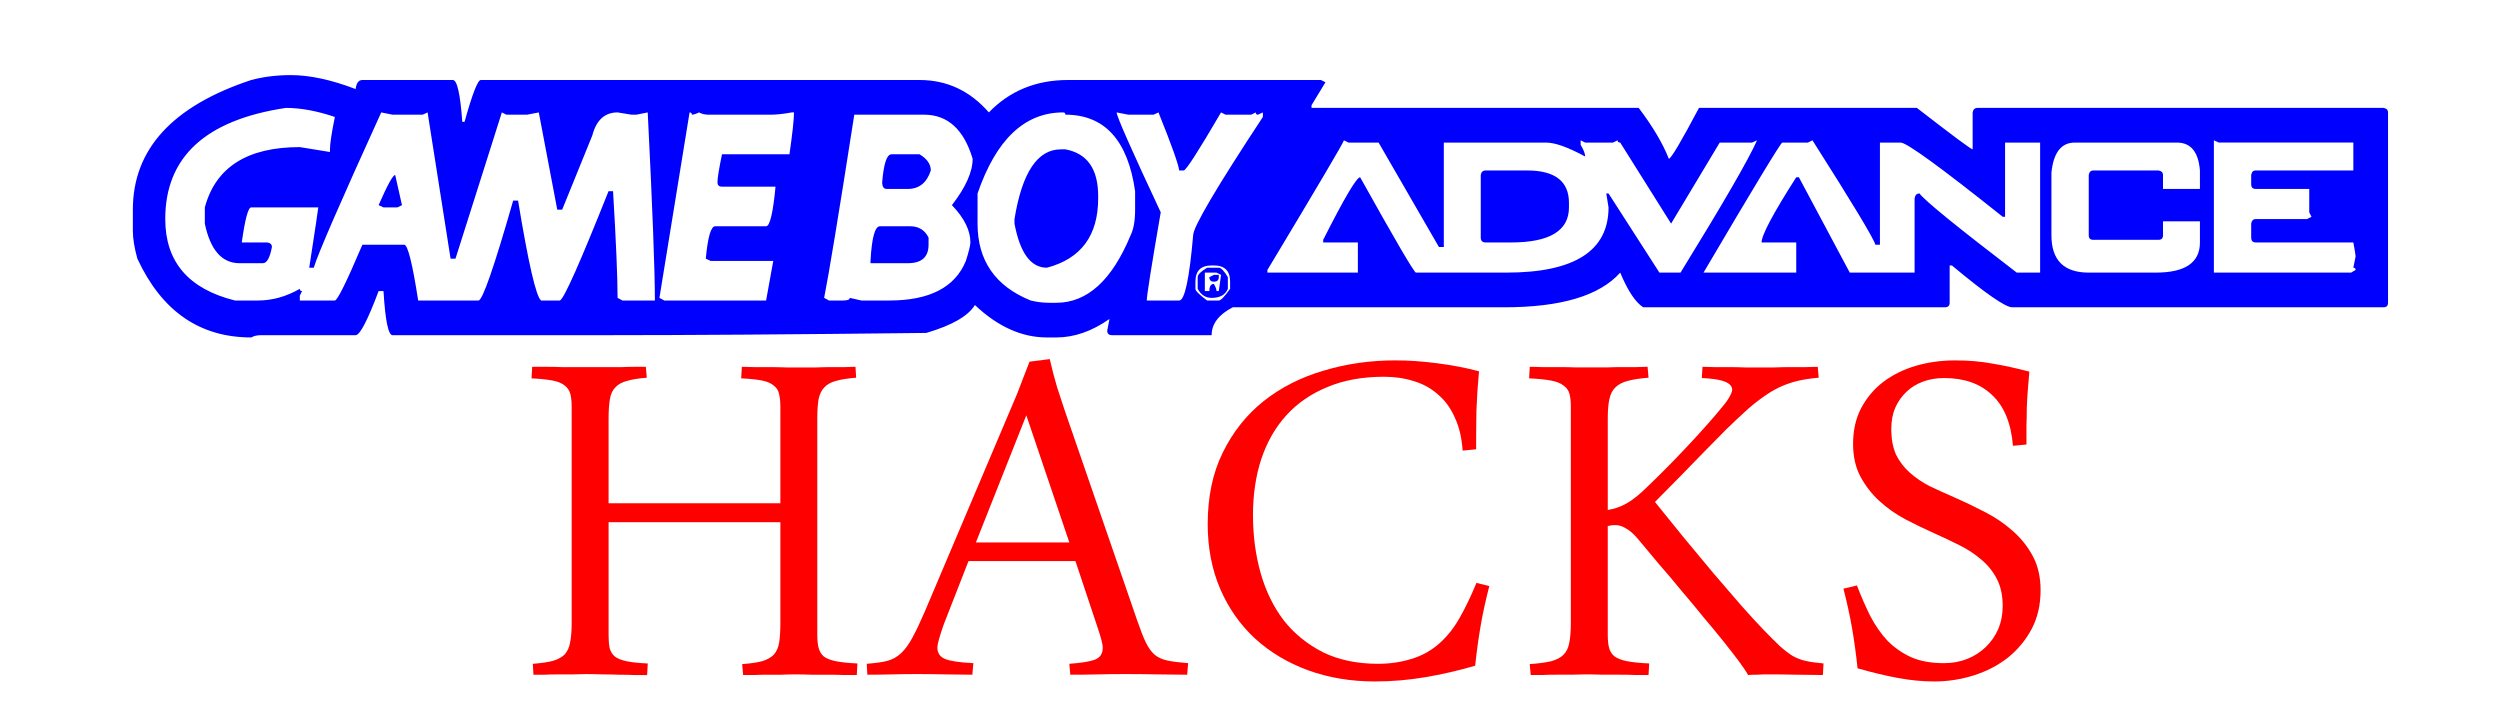 <svg height="171.84" viewBox="0 0 600.272 171.84" width="600.272" xmlns="http://www.w3.org/2000/svg"><path d="m69.819 18.033q6.788 0 15.567 3.349.272-2.172 1.629-2.172h21.721q1.539 0 2.263 10.046h.543q2.806-10.046 3.892-10.046h105.347q9.865 0 16.653 7.783 7.512-7.783 19.006-7.783h60.728l1.086.543-3.349 5.521v.634h78.558q5.068 6.697 7.24 12.218.815-.09 7.24-12.218h52.312q12.852 9.955 13.395 9.955v-8.869q.181-1.086 1.177-1.086h97.473q1.086.181 1.086 1.086v45.705q0 1.086-1.086 1.086h-89.147q-2.444 0-14.481-10.046h-.543v8.96q0 1.086-1.177 1.086h-72.403q-2.806-1.81-5.521-8.326-7.421 8.326-27.875 8.326h-65.163q-5.068 2.625-5.068 6.697h-23.893q-1.177 0-1.177-1.086l.543-2.806q-6.335 4.435-12.761 4.435h-2.263q-9.05 0-17.286-7.783-2.444 3.982-11.675 6.697-47.515.543-77.381.543h-50.773q-1.539 0-2.172-10.589h-1.177q-3.982 10.589-5.521 10.589h-22.807q-1.267 0-2.263.543-18.553 0-27.332-18.915-1.086-3.892-1.086-6.697v-5.068q0-21.721 28.418-31.133 4.435-1.177 9.503-1.177zm-30.138 34.573q0 15.386 16.743 19.549h5.521q5.159 0 10.046-2.806 0 .543.543.543l-.543 1.086v1.177h8.417q.905 0 6.607-13.395h10.046q1.267 0 3.349 13.395h14.481q1.448 0 8.326-23.984h1.177q3.711 22.536 5.521 23.984h4.525q1.448-.543 11.675-26.246h1.086q1.086 18.282 1.086 25.613l1.177.634h7.783q0-10.68-1.72-45.162l-2.715.543h-1.177l-3.349-.543q-4.616 0-6.064 5.521l-7.24 17.829h-1.177l-4.435-23.35-2.806.543h-4.978l-1.086-.543-11.132 35.116h-1.177l-5.521-35.116-1.177.543h-7.24l-2.715-.543q-14.752 32.401-16.2 37.288h-1.086q2.172-14.119 2.172-14.481h-16.11q-1.086 0-2.263 8.417h6.154q1.086.181 1.086 1.086-.724 3.892-2.172 3.892h-5.611q-6.335 0-8.326-9.503v-3.892q3.892-14.481 22.807-14.481l7.24 1.177v-.634q0-1.991 1.177-7.783-6.426-2.172-11.766-2.172-28.961 4.344-28.961 26.699zm125.892-25.613-7.24 44.528 1.177.634h24.436l1.72-9.503h-15.024l-1.177-.543q.724-7.783 2.263-7.783h12.218q1.358 0 2.263-9.503h-12.852q-1.086 0-1.086-1.086 0-1.448 1.086-6.697h16.2q1.086-7.602 1.086-10.046h-.543q-2.987.543-4.978.543h-15.024q-1.267 0-2.263-.543-1.086.543-1.72.543 0-.543-.543-.543zm69.145 26.699q0 13.304 12.761 18.463 2.172.543 4.435.543h1.72q11.132 0 17.829-16.2 1.086-2.172 1.086-6.154v-4.435q-2.625-18.372-16.743-18.372 0-.543-.543-.543-13.847 0-20.544 19.458zm33.396-26.699q0 1.358 10.589 23.984-3.349 19.368-3.349 21.178h7.783q1.991 0 3.349-15.657 0-2.987 16.743-28.418v-1.086l-1.177.543q-.543 0-.543-.543l-1.086.543h-6.154l-1.086-.543q-8.145 13.938-8.96 13.938h-1.086q-.272-2.263-4.978-13.938l-1.177.543h-6.064zm-62.991.543q-5.521 35.387-7.24 43.985l1.177.634h3.349q1.629 0 1.629-.634l2.806.634h6.697q14.481 0 18.372-9.503 1.086-3.439 1.086-4.435 0-4.344-4.435-8.96 4.978-6.426 4.978-11.132-3.168-10.589-11.675-10.589zm117.565 6.154q-.09.724-18.372 31.133v.634h21.721v-7.24h-8.326v-.634q7.602-15.024 8.869-15.024 12.671 22.717 13.395 22.898h21.721q24.527 0 24.527-15.657l-.543-3.349h.543l12.218 19.006h5.068q15.386-24.979 18.372-31.767l-1.177.543h-7.783l-11.675 19.458-12.218-19.458q-.634 0-.634-.543l-1.086.543h-6.697l-1.086-.543v1.086q1.086 1.81 1.086 2.806-6.154-3.349-9.412-3.349h-24.527v25.07h-1.177l-14.481-25.07h-7.24zm111.411.543h-6.154q-.634.181-18.915 31.224h22.264v-7.24h-8.326q0-2.625 8.326-15.657h.634l12.218 22.898h15.567v-17.829q.181-1.177 1.177-1.177 1.72 2.444 23.35 19.006h5.611v-31.224h-8.417v17.829h-.543q-22.355-17.829-24.527-17.829h-4.978v24.527h-1.086q-.724-2.444-15.114-25.07zm97.473-.543v31.767h32.944l1.086-.634q0-.543-.543-.543l.543-2.715q0-.453-.543-3.349h-23.441q-1.086 0-1.086-1.177v-3.349q.181-1.086 1.086-1.086h12.309l1.086-.543-.543-1.086v-5.611h-12.852q-1.086 0-1.086-1.086v-2.263q.181-1.086 1.086-1.086h23.441v-6.697h-32.31zm-39.007 7.783v15.024q0 8.96 8.96 8.96h16.11q10.589 0 10.589-7.24v-5.068h-8.869v3.349q0 1.086-1.086 1.086h-15.657q-1.086 0-1.086-1.086v-14.481q.181-1.086 1.086-1.086h15.657q1.086.181 1.086 1.086v3.349h8.869v-4.435q-.543-6.697-5.521-6.697h-24.527q-4.887 0-5.611 7.24zm-237.845-5.611h1.086q7.874 1.448 7.874 11.223v.543q0 13.395-12.309 16.653-5.792 0-7.783-10.589v-1.086q2.715-16.743 11.132-16.743zm-40.636 1.177h6.697q2.715 1.629 2.715 3.892-1.448 4.435-5.521 4.435h-5.068q-1.086 0-1.086-1.629.543-6.697 2.263-6.697zm142.635 3.892h9.955q10.046 0 10.046 7.783v1.086q0 8.417-13.938 8.417h-6.064q-1.177 0-1.177-1.177v-15.024q.181-1.086 1.177-1.086zm-261.829 1.086 1.629 7.24-1.086.543h-3.349l-1.177-.543q3.168-7.24 3.982-7.24zm116.389 12.309h7.24q3.077 0 4.435 2.715v1.72q0 4.435-4.978 4.435h-8.96v-.543q.453-8.326 2.263-8.326zm75.752 13.304v1.72q0 .724 2.806 2.806h2.806q.724 0 2.715-2.806v-1.72q0-3.892-3.892-3.892h-.543q-3.892 0-3.892 3.892zm2.806-3.349h2.806q.815 0 2.172 2.263v2.806q-.905 2.172-3.892 2.172-2.172 0-3.349-2.172v-2.806q0-.905 2.263-2.263zm-.543 1.177v4.435h1.086q0-1.72 1.086-1.72.634 1.086.634 1.72h.543l.543-3.892-1.086-.543zm2.172.543h1.177v.543q0 1.086-1.177 1.086-1.086 0-1.086-1.086z" fill="#00f"/><g fill="#f00" stroke-width="3.947"><path d="m187.373 120.837v-23.128q0-1.85-.308-3.084-.231-1.233-1.233-2.004-.925-.848-2.775-1.233-1.85-.385-5.088-.54l.154-2.775q1.233 0 2.93.077 1.773 0 3.7 0 2.004 0 4.086.077 2.082 0 3.932 0 1.465 0 3.238 0 1.773-.077 3.469-.077 1.773 0 3.315 0 1.542-.077 2.621-.077l.154 2.621q-3.007.231-4.857.771-1.773.463-2.775 1.542-1.002 1.002-1.388 2.852-.308 1.85-.308 4.703v51.883q0 1.85.308 3.084.308 1.233 1.233 2.082 1.002.771 2.93 1.156 1.927.385 5.165.54l-.154 2.775q-1.233 0-3.007 0-1.773-.077-3.778-.077-2.004 0-4.086 0-2.082-.077-3.932-.077-1.542 0-3.315.077-1.696 0-3.392 0-1.696 0-3.238.077-1.465 0-2.544 0l-.231-2.621q3.007-.231 4.78-.694 1.773-.54 2.775-1.542 1.002-1.079 1.311-2.852.308-1.85.308-4.78v-24.207h-41.245v27.06q0 1.85.231 3.084.308 1.233 1.233 2.082 1.002.771 2.852 1.156 1.85.385 5.088.54l-.154 2.775q-1.233 0-3.007 0-1.696-.077-3.7-.077-1.927-.077-4.009-.077-2.082-.077-3.932-.077-1.465 0-3.238.077-1.773 0-3.546 0-1.696 0-3.238.077-1.542 0-2.621 0l-.154-2.621q3.007-.231 4.78-.694 1.85-.54 2.852-1.542 1.002-1.079 1.311-2.852.385-1.85.385-4.78v-51.806q0-1.85-.308-3.084-.308-1.233-1.311-2.004-.925-.848-2.852-1.233-1.927-.385-5.165-.54l.154-2.775h3.392q1.927 0 3.855.077 2.004 0 3.855 0h6.784q1.773 0 3.469 0 1.773-.077 3.315-.077h2.621l.231 2.621q-3.007.231-4.78.771-1.773.463-2.775 1.542-1.002 1.002-1.311 2.852-.308 1.85-.308 4.703v20.275z"/><path d="m258.221 134.714h-25.672l-5.936 15.187q-1.542 4.394-1.542 5.551 0 2.004 1.85 2.775 1.927.771 6.784 1.002l-.231 2.775q-2.852 0-6.399-.077-3.546-.077-7.015-.077-2.852 0-5.936.077-3.007.077-5.859.077l-.154-2.621q3.007-.231 4.934-.694 1.927-.54 3.315-1.85 1.465-1.388 2.698-3.7 1.311-2.39 3.007-6.322l22.126-52.192q.925-2.313 1.542-4.009.694-1.773 1.465-3.778l4.857-.617q.848 3.7 1.773 6.784 1.002 3.084 1.85 5.628l17.346 50.264q1.156 3.392 2.082 5.319.925 1.927 2.159 3.007 1.233 1.002 3.084 1.388 1.927.385 4.934.617l-.231 2.775q-3.238 0-7.17-.077-3.855-.077-7.786-.077-3.238 0-6.553.077-3.315.077-6.553.077l-.231-2.621q4.317-.308 6.167-1.002 1.85-.771 1.85-2.775 0-.848-.308-1.927-.308-1.156-.771-2.544zm-23.899-4.471h22.434l-10.33-30.529z"/><path d="m300.853 123.689q0 7.401 1.85 13.954 1.85 6.476 5.551 11.333 3.778 4.78 9.405 7.632 5.628 2.775 13.26 2.775 4.163 0 7.941-1.156 3.855-1.156 6.784-3.778 2.775-2.467 4.78-6.013 2.082-3.623 4.086-8.48l3.084.771q-1.311 5.088-2.082 9.559-.771 4.471-1.311 9.559-6.09 1.773-12.104 2.775-5.936 1.002-11.949 1.002-8.711 0-16.112-2.698-7.324-2.698-12.72-7.632-5.319-4.934-8.326-11.872-3.007-7.015-3.007-15.573 0-9.868 3.623-17.192 3.623-7.401 9.791-12.335 6.245-4.934 14.416-7.324 8.172-2.467 17.269-2.467 4.703 0 10.022.694 5.396.694 10.022 1.927-.463 4.934-.617 9.405-.077 4.394-.077 9.328l-3.238.308q-.308-4.548-1.85-7.863-1.465-3.392-4.009-5.551-2.467-2.236-5.782-3.238-3.315-1.079-7.247-1.079-7.709 0-13.568 2.467-5.859 2.39-9.868 6.784-3.932 4.317-6.013 10.485-2.004 6.09-2.004 13.491z"/><path d="m395.831 90.694q-3.084.231-5.011.771-1.85.463-2.93 1.542-1.079 1.002-1.465 2.852-.385 1.773-.385 4.626v21.971q2.236-.385 4.009-1.311 1.85-.925 4.086-2.93 2.39-2.236 5.088-4.934 2.698-2.698 5.319-5.474 2.698-2.852 5.165-5.628 2.467-2.775 4.394-5.165 1.079-1.388 1.542-2.467.54-1.079 0-1.85-.54-.848-2.236-1.311-1.619-.463-4.78-.617l.154-2.698q1.079 0 2.775.077 1.696 0 3.546 0 1.927 0 3.855.077 2.004 0 3.7 0 1.465 0 3.392 0 2.004-.077 3.932-.077 2.004 0 3.7 0 1.696-.077 2.775-.077l.231 2.621q-2.775.231-5.088.771-2.236.54-4.394 1.542-2.082 1.002-4.163 2.544-2.082 1.465-4.394 3.623-1.696 1.542-4.163 3.932-2.39 2.39-5.242 5.319-2.775 2.852-5.859 6.013-3.084 3.084-6.013 6.09 3.238 4.009 6.861 8.48 3.7 4.471 7.247 8.711 3.623 4.163 6.707 7.786 3.161 3.546 5.242 5.705 2.313 2.39 3.855 3.855 1.619 1.465 3.084 2.39 1.465.848 3.161 1.233 1.696.385 4.317.617l-.154 2.775q-2.93 0-6.476-.077-3.469-.077-6.938-.077-1.079 0-2.313.077-1.156 0-2.236.077-.617-1.156-2.159-3.238-1.542-2.082-3.7-4.78-2.159-2.698-4.78-5.782-2.544-3.161-5.319-6.399-2.698-3.315-5.474-6.476-2.698-3.238-5.088-6.09-1.542-1.773-2.852-2.467-1.233-.771-2.544-.771-.848 0-1.773.231v26.134q0 1.85.308 3.084.308 1.233 1.311 2.082 1.079.771 3.007 1.156 2.004.385 5.319.54l-.154 2.775q-1.233 0-3.084 0-1.773-.077-3.855-.077-2.082 0-4.24 0-2.082-.077-3.932-.077-1.542 0-3.392.077-1.773 0-3.623 0-1.85 0-3.469.077-1.619 0-2.698 0l-.231-2.621q3.238-.231 5.165-.694 1.927-.54 2.93-1.542 1.079-1.079 1.388-2.852.385-1.85.385-4.78v-51.883q0-1.85-.308-3.084-.308-1.233-1.388-2.004-1.002-.848-3.007-1.233-2.004-.385-5.319-.54l.154-2.775q1.233 0 3.084.077 1.85 0 3.932 0 2.082 0 4.24.077 2.159 0 4.009 0 1.465 0 3.238 0 1.85-.077 3.623-.077 1.85 0 3.469 0 1.619-.077 2.698-.077z"/><path d="m445.864 140.573q1.542 4.009 3.238 7.401 1.773 3.392 4.163 5.936 2.467 2.467 5.705 3.932 3.238 1.388 7.786 1.388 3.007 0 5.551-1.002 2.544-1.002 4.471-2.852 1.927-1.85 3.007-4.317 1.079-2.544 1.079-5.551 0-3.778-1.388-6.476-1.388-2.698-3.7-4.626-2.313-2.004-5.242-3.469-2.93-1.465-6.013-2.852-3.469-1.542-7.015-3.392-3.469-1.85-6.245-4.394-2.775-2.544-4.548-5.859-1.773-3.315-1.773-7.863 0-4.857 1.927-8.557 2.004-3.778 5.319-6.322 3.392-2.544 7.786-3.855 4.471-1.311 9.482-1.311 4.857 0 8.943.771 4.163.694 8.866 1.927-.231 2.467-.385 4.626-.154 2.082-.231 4.163 0 2.004-.077 4.163 0 2.082 0 4.548l-3.238.308q-.694-8.172-5.011-12.181-4.24-4.086-11.487-4.086-2.775 0-5.088.848-2.313.848-4.009 2.467-1.696 1.619-2.698 3.855-.925 2.236-.925 5.011 0 3.7 1.156 6.245 1.233 2.467 3.315 4.317 2.082 1.85 4.78 3.238 2.775 1.311 5.782 2.621 3.7 1.619 7.401 3.546 3.778 1.927 6.707 4.548 3.007 2.621 4.857 6.09 1.85 3.469 1.85 8.172 0 5.242-2.159 9.328-2.159 4.009-5.705 6.861-3.546 2.775-8.172 4.24-4.626 1.465-9.482 1.465-4.24 0-8.789-.848-4.548-.848-9.637-2.313-.54-5.088-1.311-9.559-.771-4.471-2.082-9.559z"/></g></svg>